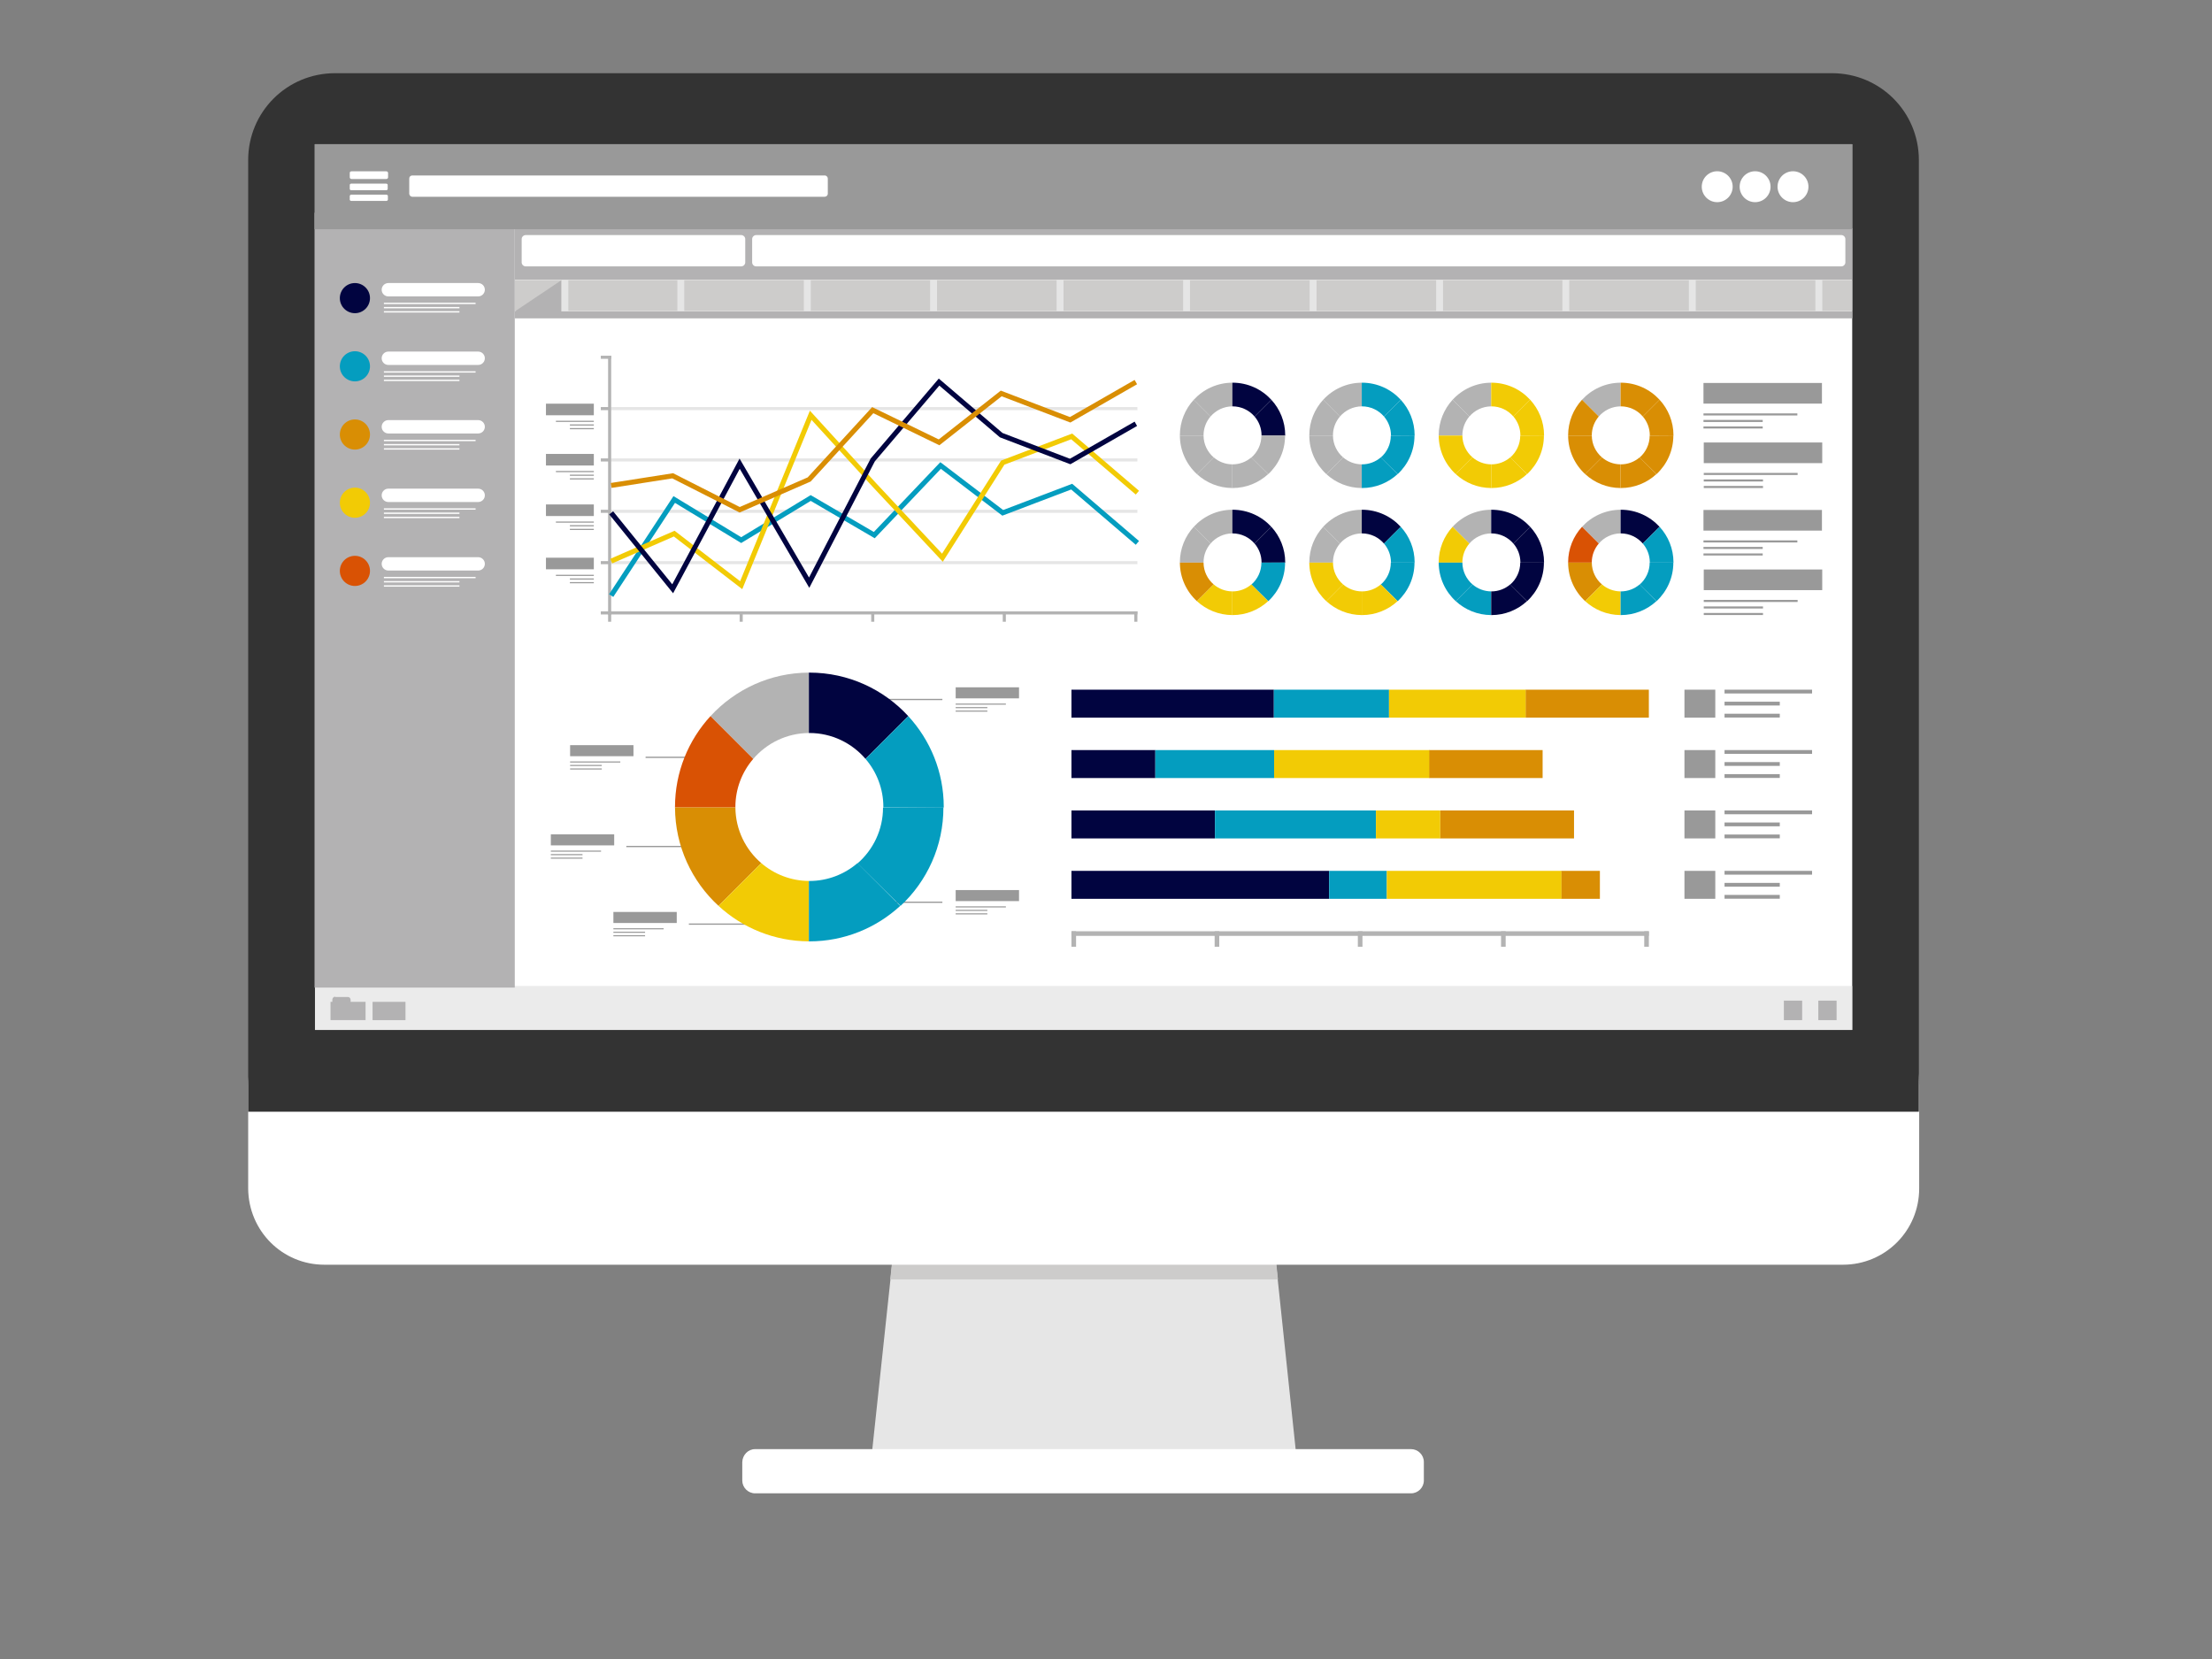 <?xml version="1.0" encoding="UTF-8" standalone="no"?>
<!DOCTYPE svg PUBLIC "-//W3C//DTD SVG 1.1//EN" "http://www.w3.org/Graphics/SVG/1.1/DTD/svg11.dtd">
<svg width="100%" height="100%" viewBox="0 0 800 600" version="1.1" xmlns="http://www.w3.org/2000/svg" xmlns:xlink="http://www.w3.org/1999/xlink" xml:space="preserve" xmlns:serif="http://www.serif.com/" style="fill-rule:evenodd;clip-rule:evenodd;stroke-linejoin:round;stroke-miterlimit:2;">
    <rect x="0" y="0" width="800" height="600" fill="#808080" stroke="none"/>
    <g id="g285" transform="matrix(0.487,0,0,-0.487,323.623,447.93)">
        <path id="path287" d="M0,0L281.146,0L300.841,-186.525L-19.92,-186.525L0,0Z" style="fill:rgb(230,230,230);fill-rule:nonzero;"/>
    </g>
    <g id="g289" transform="matrix(0.487,0,0,-0.487,321.968,462.705)">
        <path id="path291" d="M0,0L287.937,0L284.542,32.37L3.396,32.37L0,0Z" style="fill:rgb(205,204,203);fill-rule:nonzero;"/>
    </g>
    <g id="g293" transform="matrix(0.487,0,0,-0.487,-95.075,770.278)">
        <g id="g295">
            <g id="g301" transform="matrix(1,0,0,1,436.122,642.455)">
                <path id="path303" d="M0,0L1127.76,0C1159,0 1184.35,25.126 1184.35,56.591L1184.35,133.329C1184.35,164.567 1159.22,189.921 1127.76,189.921L0,189.921C-31.239,189.921 -56.592,164.794 -56.592,133.329L-56.592,56.591C-56.365,25.126 -31.239,0 0,0" style="fill:white;fill-rule:nonzero;"/>
            </g>
            <g id="g305" transform="matrix(1,0,0,1,755.977,505.503)">
                <path id="path307" d="M0,0L487.14,0C492.346,0 496.647,-4.301 496.647,-9.507L496.647,-23.315C496.647,-28.521 492.347,-32.823 487.14,-32.823L0,-32.823C-5.207,-32.823 -9.508,-28.521 -9.508,-23.315L-9.508,-9.507C-9.281,-4.301 -5.207,0 0,0" style="fill:white;fill-rule:nonzero;"/>
            </g>
            <g id="g309" transform="matrix(1,0,0,1,444.045,1527.32)">
                <path id="path311" d="M0,0C-35.766,0 -64.515,-28.749 -64.515,-64.514L-64.515,-771.229L1176.2,-771.229L1176.2,-64.514C1176.2,-28.749 1147.45,0 1111.68,0L0,0Z" style="fill:rgb(51,51,51);fill-rule:nonzero;"/>
            </g>
            <rect id="path313" x="429.187" y="816.788" width="1141.56" height="657.82" style="fill:white;fill-rule:nonzero;"/>
            <rect id="path315" x="429.129" y="816.844" width="1141.57" height="32.597" style="fill:rgb(235,235,235);fill-rule:nonzero;"/>
            <rect id="path317" x="1545.57" y="824.088" width="13.582" height="14.487" style="fill:rgb(179,178,179);fill-rule:nonzero;"/>
            <rect id="path319" x="1519.99" y="824.088" width="13.582" height="14.487" style="fill:rgb(179,178,179);fill-rule:nonzero;"/>
            <g id="g321" transform="matrix(1,0,0,1,444.07,841.519)">
                <path id="path323" d="M0,0C-1.132,0 -2.038,-1.132 -2.038,-2.264L-2.038,-3.849L-3.396,-3.849L-3.396,-17.431L22.636,-17.431L22.636,-3.849L11.544,-3.849L11.544,-2.49C11.544,-1.132 10.639,-0.227 9.507,-0.227L0,-0.227L0,0Z" style="fill:rgb(179,178,179);fill-rule:nonzero;"/>
            </g>
            <rect id="path325" x="471.913" y="824.088" width="24.448" height="13.582" style="fill:rgb(179,178,179);fill-rule:nonzero;"/>
            <rect id="path327" x="577.516" y="1350.58" width="993.266" height="23.241" style="fill:rgb(205,204,203);fill-rule:nonzero;"/>
            <g id="g329" transform="matrix(1,0,0,1,612.181,1373.62)">
                <path id="path331" d="M0,0L-34.665,-23.241L0,-23.241L0,0Z" style="fill:rgb(179,178,179);fill-rule:nonzero;"/>
            </g>
            <rect id="path333" x="612.181" y="1350.58" width="5.121" height="23.241" style="fill:rgb(229,229,229);fill-rule:nonzero;"/>
            <rect id="path335" x="698.252" y="1350.58" width="5.121" height="23.241" style="fill:rgb(229,229,229);fill-rule:nonzero;"/>
            <rect id="path337" x="792.202" y="1350.58" width="5.121" height="23.241" style="fill:rgb(229,229,229);fill-rule:nonzero;"/>
            <rect id="path339" x="885.955" y="1350.58" width="5.121" height="23.241" style="fill:rgb(229,229,229);fill-rule:nonzero;"/>
            <rect id="path341" x="979.904" y="1350.58" width="5.121" height="23.241" style="fill:rgb(229,229,229);fill-rule:nonzero;"/>
            <rect id="path343" x="1073.85" y="1350.58" width="5.121" height="23.241" style="fill:rgb(229,229,229);fill-rule:nonzero;"/>
            <rect id="path345" x="1167.8" y="1350.58" width="5.12" height="23.241" style="fill:rgb(229,229,229);fill-rule:nonzero;"/>
            <rect id="path347" x="1261.75" y="1350.58" width="5.121" height="23.241" style="fill:rgb(229,229,229);fill-rule:nonzero;"/>
            <rect id="path349" x="1355.51" y="1350.58" width="5.121" height="23.241" style="fill:rgb(229,229,229);fill-rule:nonzero;"/>
            <rect id="path351" x="1449.45" y="1350.58" width="5.121" height="23.241" style="fill:rgb(229,229,229);fill-rule:nonzero;"/>
            <rect id="path353" x="1543.4" y="1350.58" width="5.121" height="23.241" style="fill:rgb(229,229,229);fill-rule:nonzero;"/>
            <rect id="path355" x="577.516" y="1345.26" width="993.266" height="5.121" style="fill:rgb(179,178,179);fill-rule:nonzero;"/>
            <g id="g357" transform="matrix(1,0,0,1,577.516,1412.23)">
                <path id="path359" d="M0,0L0,-38.21L993.266,-38.21L993.266,0L0,0Z" style="fill:rgb(179,178,179);fill-rule:nonzero;"/>
            </g>
            <g id="g361" transform="matrix(1,0,0,1,756.75,1407.1)">
                <path id="path363" d="M0,0L805.958,0C807.534,0 808.912,-1.378 808.912,-2.954L808.912,-20.287C808.912,-21.862 807.534,-23.241 805.958,-23.241L0,-23.241C-1.576,-23.241 -2.954,-21.862 -2.954,-20.287L-2.954,-2.954C-2.954,-1.378 -1.576,0 0,0" style="fill:white;fill-rule:nonzero;"/>
            </g>
            <g id="g365" transform="matrix(1,0,0,1,585.592,1407.1)">
                <path id="path367" d="M0,0L160.128,0C161.704,0 163.082,-1.378 163.082,-2.954L163.082,-20.287C163.082,-21.862 161.704,-23.241 160.128,-23.241L0,-23.241C-1.576,-23.241 -2.955,-21.862 -2.955,-20.287L-2.955,-2.954C-2.955,-1.378 -1.576,0 0,0" style="fill:white;fill-rule:nonzero;"/>
            </g>
            <rect id="path369" x="428.818" y="848.253" width="148.698" height="575.453" style="fill:rgb(179,178,179);fill-rule:nonzero;"/>
            <rect id="path371" x="990.925" y="1048.73" width="150.324" height="20.767" style="fill:rgb(1,4,64);fill-rule:nonzero;"/>
            <rect id="path373" x="1141.25" y="1048.73" width="85.513" height="20.767" style="fill:rgb(4,157,191);fill-rule:nonzero;"/>
            <rect id="path375" x="1226.76" y="1048.73" width="101.716" height="20.767" style="fill:rgb(242,203,5);fill-rule:nonzero;"/>
            <rect id="path377" x="1328.3" y="1048.73" width="91.424" height="20.767" style="fill:rgb(217,142,4);fill-rule:nonzero;"/>
            <rect id="path379" x="1256.44" y="1003.88" width="84.388" height="20.767" style="fill:rgb(217,142,4);fill-rule:nonzero;"/>
            <rect id="path381" x="1264.67" y="959.033" width="99.482" height="20.768" style="fill:rgb(217,142,4);fill-rule:nonzero;"/>
            <rect id="path383" x="1354.55" y="914.184" width="28.815" height="20.768" style="fill:rgb(217,142,4);fill-rule:nonzero;"/>
            <rect id="path385" x="990.925" y="1003.88" width="62.29" height="20.767" style="fill:rgb(1,4,64);fill-rule:nonzero;"/>
            <rect id="path387" x="1053.21" y="1003.88" width="88.214" height="20.767" style="fill:rgb(4,157,191);fill-rule:nonzero;"/>
            <rect id="path389" x="1141.43" y="1003.88" width="115.218" height="20.767" style="fill:rgb(242,203,5);fill-rule:nonzero;"/>
            <rect id="path391" x="990.925" y="959.033" width="106.577" height="20.768" style="fill:rgb(1,4,64);fill-rule:nonzero;"/>
            <rect id="path393" x="1097.5" y="959.033" width="119.538" height="20.768" style="fill:rgb(4,157,191);fill-rule:nonzero;"/>
            <rect id="path395" x="1217.04" y="959.033" width="47.736" height="20.768" style="fill:rgb(242,203,5);fill-rule:nonzero;"/>
            <rect id="path397" x="990.925" y="914.184" width="191.37" height="20.768" style="fill:rgb(1,4,64);fill-rule:nonzero;"/>
            <rect id="path399" x="1182.3" y="914.184" width="42.847" height="20.768" style="fill:rgb(4,157,191);fill-rule:nonzero;"/>
            <rect id="path401" x="1225.14" y="914.184" width="129.656" height="20.768" style="fill:rgb(242,203,5);fill-rule:nonzero;"/>
            <rect id="path403" x="990.926" y="886.66" width="428.801" height="3.43" style="fill:rgb(179,179,179);fill-rule:nonzero;"/>
            <rect id="path405" x="1416.3" y="878.564" width="3.43" height="11.525" style="fill:rgb(179,179,179);fill-rule:nonzero;"/>
            <rect id="path407" x="990.925" y="878.564" width="3.43" height="11.525" style="fill:rgb(179,179,179);fill-rule:nonzero;"/>
            <rect id="path409" x="1203.61" y="878.564" width="3.43" height="11.525" style="fill:rgb(179,179,179);fill-rule:nonzero;"/>
            <rect id="path411" x="1097.27" y="878.564" width="3.431" height="11.525" style="fill:rgb(179,179,179);fill-rule:nonzero;"/>
            <rect id="path413" x="1309.95" y="878.564" width="3.43" height="11.525" style="fill:rgb(179,179,179);fill-rule:nonzero;"/>
            <rect id="path415" x="1446.16" y="1048.73" width="22.898" height="20.767" style="fill:rgb(153,153,153);fill-rule:nonzero;"/>
            <rect id="path417" x="1475.93" y="1066.68" width="65.011" height="2.821" style="fill:rgb(153,153,153);fill-rule:nonzero;"/>
            <rect id="path419" x="1475.93" y="1057.75" width="41.024" height="2.821" style="fill:rgb(153,153,153);fill-rule:nonzero;"/>
            <rect id="path421" x="1475.93" y="1048.81" width="41.024" height="2.821" style="fill:rgb(153,153,153);fill-rule:nonzero;"/>
            <rect id="path423" x="1446.16" y="1003.88" width="22.898" height="20.767" style="fill:rgb(153,153,153);fill-rule:nonzero;"/>
            <rect id="path425" x="1475.93" y="1021.83" width="65.011" height="2.821" style="fill:rgb(153,153,153);fill-rule:nonzero;"/>
            <rect id="path427" x="1475.93" y="1012.9" width="41.024" height="2.821" style="fill:rgb(153,153,153);fill-rule:nonzero;"/>
            <rect id="path429" x="1475.93" y="1003.96" width="41.024" height="2.821" style="fill:rgb(153,153,153);fill-rule:nonzero;"/>
            <rect id="path431" x="1446.16" y="959.033" width="22.898" height="20.768" style="fill:rgb(153,153,153);fill-rule:nonzero;"/>
            <rect id="path433" x="1475.93" y="976.979" width="65.011" height="2.821" style="fill:rgb(153,153,153);fill-rule:nonzero;"/>
            <rect id="path435" x="1475.93" y="968.047" width="41.024" height="2.821" style="fill:rgb(153,153,153);fill-rule:nonzero;"/>
            <rect id="path437" x="1475.93" y="959.114" width="41.024" height="2.821" style="fill:rgb(153,153,153);fill-rule:nonzero;"/>
            <rect id="path439" x="1446.16" y="914.184" width="22.898" height="20.768" style="fill:rgb(153,153,153);fill-rule:nonzero;"/>
            <rect id="path441" x="1475.93" y="932.13" width="65.011" height="2.821" style="fill:rgb(153,153,153);fill-rule:nonzero;"/>
            <rect id="path443" x="1475.93" y="923.197" width="41.024" height="2.821" style="fill:rgb(153,153,153);fill-rule:nonzero;"/>
            <rect id="path445" x="1475.93" y="914.265" width="41.024" height="2.821" style="fill:rgb(153,153,153);fill-rule:nonzero;"/>
            <g id="g447" transform="matrix(1,0,0,1,1110.41,1279.9)">
                <path id="path449" d="M0,0L0,17.581C-11.32,17.539 -21.52,12.66 -28.644,4.913L-16.197,-7.534C-12.273,-2.961 -6.474,-0.044 0,0" style="fill:rgb(179,179,179);fill-rule:nonzero;"/>
            </g>
            <g id="g451" transform="matrix(1,0,0,1,1094.21,1272.37)">
                <path id="path453" d="M0,0L-12.446,12.446C-18.854,5.479 -22.774,-3.81 -22.774,-14C-22.774,-14.049 -22.771,-14.097 -22.771,-14.146L-5.189,-14.146C-5.189,-14.097 -5.193,-14.049 -5.193,-14C-5.193,-8.657 -3.232,-3.768 0,0" style="fill:rgb(179,179,179);fill-rule:nonzero;"/>
            </g>
            <g id="g455" transform="matrix(1,0,0,1,1089.02,1258.22)">
                <path id="path457" d="M0,0L-17.581,0C-17.539,-11.321 -12.661,-21.521 -4.912,-28.644L7.534,-16.197C2.962,-12.274 0.044,-6.474 0,0" style="fill:rgb(179,179,179);fill-rule:nonzero;"/>
            </g>
            <g id="g459" transform="matrix(1,0,0,1,1084.11,1229.58)">
                <path id="path461" d="M0,0C6.935,-6.375 16.167,-10.287 26.299,-10.325L26.299,7.256C21.015,7.292 16.18,9.245 12.446,12.447L0,0Z" style="fill:rgb(179,179,179);fill-rule:nonzero;"/>
            </g>
            <g id="g463" transform="matrix(1,0,0,1,1126.9,1272.37)">
                <path id="path465" d="M0,0L12.447,12.447C5.293,20.229 -4.965,25.117 -16.345,25.117C-16.394,25.117 -16.442,25.114 -16.491,25.114L-16.491,7.533C-16.442,7.533 -16.394,7.536 -16.345,7.536C-9.812,7.536 -3.952,4.608 0,0" style="fill:rgb(1,4,64);fill-rule:nonzero;"/>
            </g>
            <g id="g467" transform="matrix(1,0,0,1,1139.35,1284.82)">
                <path id="path469" d="M0,0L-12.447,-12.447C-9.215,-16.215 -7.255,-21.106 -7.255,-26.448C-7.255,-26.497 -7.258,-26.545 -7.259,-26.594L10.322,-26.594C10.323,-26.545 10.326,-26.497 10.326,-26.448C10.326,-16.258 6.406,-6.969 0,0" style="fill:rgb(1,4,64);fill-rule:nonzero;"/>
            </g>
            <g id="g471" transform="matrix(1,0,0,1,1149.57,1258.31)">
                <path id="path473" d="M0,0L-17.581,-0.117C-17.582,-6.591 -20.461,-12.41 -25.007,-16.364L-12.479,-28.728C-4.778,-21.552 0.033,-11.321 0,0" style="fill:rgb(179,179,179);fill-rule:nonzero;"/>
            </g>
            <g id="g475" transform="matrix(1,0,0,1,1110.55,1236.83)">
                <path id="path477" d="M0,0C-0.049,0 -0.098,0.003 -0.146,0.003L-0.146,-17.578C-0.098,-17.578 -0.049,-17.581 0,-17.581C10.19,-17.581 19.479,-13.66 26.446,-7.253L14,5.193C10.232,1.96 5.343,0 0,0" style="fill:rgb(179,179,179);fill-rule:nonzero;"/>
            </g>
            <g id="g479" transform="matrix(1,0,0,1,1206.52,1279.9)">
                <path id="path481" d="M0,0L0,17.581C-11.32,17.539 -21.52,12.66 -28.644,4.913L-16.197,-7.534C-12.273,-2.961 -6.474,-0.044 0,0" style="fill:rgb(179,179,179);fill-rule:nonzero;"/>
            </g>
            <g id="g483" transform="matrix(1,0,0,1,1190.32,1272.37)">
                <path id="path485" d="M0,0L-12.446,12.446C-18.854,5.479 -22.774,-3.81 -22.774,-14C-22.774,-14.049 -22.771,-14.097 -22.771,-14.146L-5.189,-14.146C-5.189,-14.097 -5.192,-14.049 -5.192,-14C-5.192,-8.657 -3.232,-3.768 0,0" style="fill:rgb(179,179,179);fill-rule:nonzero;"/>
            </g>
            <g id="g487" transform="matrix(1,0,0,1,1185.13,1258.22)">
                <path id="path489" d="M0,0L-17.581,0C-17.539,-11.321 -12.66,-21.521 -4.912,-28.644L7.535,-16.197C2.962,-12.274 0.044,-6.474 0,0" style="fill:rgb(179,179,179);fill-rule:nonzero;"/>
            </g>
            <g id="g491" transform="matrix(1,0,0,1,1180.22,1229.58)">
                <path id="path493" d="M0,0C6.935,-6.375 16.167,-10.287 26.299,-10.325L26.299,7.256C21.015,7.292 16.18,9.245 12.447,12.447L0,0Z" style="fill:rgb(179,179,179);fill-rule:nonzero;"/>
            </g>
            <g id="g495" transform="matrix(1,0,0,1,1223.01,1272.37)">
                <path id="path497" d="M0,0L12.446,12.447C5.292,20.229 -4.966,25.117 -16.346,25.117C-16.395,25.117 -16.442,25.114 -16.492,25.114L-16.492,7.533C-16.442,7.533 -16.395,7.536 -16.346,7.536C-9.813,7.536 -3.953,4.608 0,0" style="fill:rgb(4,157,191);fill-rule:nonzero;"/>
            </g>
            <g id="g499" transform="matrix(1,0,0,1,1235.46,1284.82)">
                <path id="path501" d="M0,0L-12.446,-12.447C-9.214,-16.215 -7.255,-21.106 -7.255,-26.448C-7.255,-26.497 -7.258,-26.545 -7.259,-26.594L10.323,-26.594C10.323,-26.545 10.326,-26.497 10.326,-26.448C10.326,-16.258 6.407,-6.969 0,0" style="fill:rgb(4,157,191);fill-rule:nonzero;"/>
            </g>
            <g id="g503" transform="matrix(1,0,0,1,1245.68,1258.31)">
                <path id="path505" d="M0,0L-17.581,-0.117C-17.582,-6.591 -20.46,-12.41 -25.007,-16.364L-12.478,-28.728C-4.777,-21.552 0.033,-11.321 0,0" style="fill:rgb(4,157,191);fill-rule:nonzero;"/>
            </g>
            <g id="g507" transform="matrix(1,0,0,1,1206.66,1236.83)">
                <path id="path509" d="M0,0C-0.049,0 -0.097,0.003 -0.146,0.003L-0.146,-17.578C-0.097,-17.578 -0.049,-17.581 0,-17.581C10.19,-17.581 19.479,-13.66 26.446,-7.253L14,5.193C10.232,1.96 5.343,0 0,0" style="fill:rgb(4,157,191);fill-rule:nonzero;"/>
            </g>
            <g id="g511" transform="matrix(1,0,0,1,1302.63,1279.9)">
                <path id="path513" d="M0,0L0,17.581C-11.321,17.539 -21.521,12.66 -28.645,4.913L-16.198,-7.534C-12.274,-2.961 -6.474,-0.044 0,0" style="fill:rgb(179,179,179);fill-rule:nonzero;"/>
            </g>
            <g id="g515" transform="matrix(1,0,0,1,1286.43,1272.37)">
                <path id="path517" d="M0,0L-12.446,12.446C-18.853,5.479 -22.773,-3.81 -22.773,-14C-22.773,-14.049 -22.771,-14.097 -22.771,-14.146L-5.188,-14.146C-5.189,-14.097 -5.192,-14.049 -5.192,-14C-5.192,-8.657 -3.232,-3.768 -0,0" style="fill:rgb(179,179,179);fill-rule:nonzero;"/>
            </g>
            <g id="g519" transform="matrix(1,0,0,1,1281.24,1258.22)">
                <path id="path521" d="M0,0L-17.582,0C-17.54,-11.321 -12.661,-21.521 -4.913,-28.644L7.534,-16.197C2.961,-12.274 0.043,-6.474 0,0" style="fill:rgb(242,203,5);fill-rule:nonzero;"/>
            </g>
            <g id="g523" transform="matrix(1,0,0,1,1276.33,1229.58)">
                <path id="path525" d="M0,0C6.935,-6.375 16.167,-10.287 26.3,-10.325L26.3,7.256C21.015,7.292 16.18,9.245 12.447,12.447L0,0Z" style="fill:rgb(242,203,5);fill-rule:nonzero;"/>
            </g>
            <g id="g527" transform="matrix(1,0,0,1,1319.12,1272.37)">
                <path id="path529" d="M0,0L12.447,12.447C5.292,20.229 -4.965,25.117 -16.345,25.117C-16.395,25.117 -16.442,25.114 -16.491,25.114L-16.491,7.533C-16.442,7.533 -16.395,7.536 -16.345,7.536C-9.812,7.536 -3.953,4.608 0,0" style="fill:rgb(242,203,5);fill-rule:nonzero;"/>
            </g>
            <g id="g531" transform="matrix(1,0,0,1,1331.57,1284.82)">
                <path id="path533" d="M0,0L-12.447,-12.447C-9.215,-16.215 -7.255,-21.106 -7.255,-26.448C-7.255,-26.497 -7.259,-26.545 -7.259,-26.594L10.322,-26.594C10.322,-26.545 10.326,-26.497 10.326,-26.448C10.326,-16.258 6.406,-6.969 0,0" style="fill:rgb(242,203,5);fill-rule:nonzero;"/>
            </g>
            <g id="g535" transform="matrix(1,0,0,1,1341.79,1258.31)">
                <path id="path537" d="M0,0L-17.581,-0.117C-17.581,-6.591 -20.46,-12.41 -25.006,-16.364L-12.478,-28.728C-4.777,-21.552 0.033,-11.321 0,0" style="fill:rgb(242,203,5);fill-rule:nonzero;"/>
            </g>
            <g id="g539" transform="matrix(1,0,0,1,1302.78,1236.83)">
                <path id="path541" d="M0,0C-0.05,0 -0.098,0.003 -0.146,0.003L-0.146,-17.578C-0.098,-17.578 -0.05,-17.581 0,-17.581C10.189,-17.581 19.478,-13.66 26.445,-7.253L13.999,5.193C10.231,1.96 5.342,0 0,0" style="fill:rgb(242,203,5);fill-rule:nonzero;"/>
            </g>
            <g id="g543" transform="matrix(1,0,0,1,1398.74,1279.9)">
                <path id="path545" d="M0,0L0,17.581C-11.321,17.539 -21.52,12.66 -28.644,4.913L-16.197,-7.534C-12.274,-2.961 -6.474,-0.044 0,0" style="fill:rgb(179,179,179);fill-rule:nonzero;"/>
            </g>
            <g id="g547" transform="matrix(1,0,0,1,1382.54,1272.37)">
                <path id="path549" d="M0,0L-12.446,12.446C-18.854,5.479 -22.774,-3.81 -22.774,-14C-22.774,-14.049 -22.771,-14.097 -22.771,-14.146L-5.189,-14.146C-5.19,-14.097 -5.193,-14.049 -5.193,-14C-5.193,-8.657 -3.233,-3.768 0,0" style="fill:rgb(217,142,4);fill-rule:nonzero;"/>
            </g>
            <g id="g551" transform="matrix(1,0,0,1,1377.35,1258.22)">
                <path id="path553" d="M0,0L-17.581,0C-17.539,-11.321 -12.661,-21.521 -4.913,-28.644L7.534,-16.197C2.961,-12.274 0.043,-6.474 0,0" style="fill:rgb(217,142,4);fill-rule:nonzero;"/>
            </g>
            <g id="g555" transform="matrix(1,0,0,1,1372.44,1229.58)">
                <path id="path557" d="M0,0C6.935,-6.375 16.167,-10.287 26.3,-10.325L26.3,7.256C21.015,7.292 16.181,9.245 12.447,12.447L0,0Z" style="fill:rgb(217,142,4);fill-rule:nonzero;"/>
            </g>
            <g id="g559" transform="matrix(1,0,0,1,1415.23,1272.37)">
                <path id="path561" d="M0,0L12.447,12.447C5.292,20.229 -4.965,25.117 -16.345,25.117C-16.395,25.117 -16.442,25.114 -16.491,25.114L-16.491,7.533C-16.442,7.533 -16.395,7.536 -16.345,7.536C-9.812,7.536 -3.953,4.608 0,0" style="fill:rgb(217,142,4);fill-rule:nonzero;"/>
            </g>
            <g id="g563" transform="matrix(1,0,0,1,1427.68,1284.82)">
                <path id="path565" d="M0,0L-12.447,-12.447C-9.215,-16.215 -7.255,-21.106 -7.255,-26.448C-7.255,-26.497 -7.259,-26.545 -7.259,-26.594L10.322,-26.594C10.322,-26.545 10.326,-26.497 10.326,-26.448C10.326,-16.258 6.406,-6.969 0,0" style="fill:rgb(217,142,4);fill-rule:nonzero;"/>
            </g>
            <g id="g567" transform="matrix(1,0,0,1,1437.91,1258.31)">
                <path id="path569" d="M0,0L-17.58,-0.117C-17.581,-6.591 -20.46,-12.41 -25.006,-16.364L-12.478,-28.728C-4.777,-21.552 0.033,-11.321 0,0" style="fill:rgb(217,142,4);fill-rule:nonzero;"/>
            </g>
            <g id="g571" transform="matrix(1,0,0,1,1398.89,1236.83)">
                <path id="path573" d="M0,0C-0.05,0 -0.098,0.003 -0.146,0.003L-0.146,-17.578C-0.098,-17.578 -0.05,-17.581 0,-17.581C10.19,-17.581 19.478,-13.66 26.446,-7.253L14,5.193C10.232,1.96 5.343,0 0,0" style="fill:rgb(217,142,4);fill-rule:nonzero;"/>
            </g>
            <g id="g575" transform="matrix(1,0,0,1,1110.41,1185.55)">
                <path id="path577" d="M0,0L0,17.581C-11.32,17.539 -21.52,12.661 -28.644,4.913L-16.197,-7.534C-12.273,-2.961 -6.474,-0.043 0,0" style="fill:rgb(179,179,179);fill-rule:nonzero;"/>
            </g>
            <g id="g579" transform="matrix(1,0,0,1,1094.21,1178.02)">
                <path id="path581" d="M0,0L-12.446,12.446C-18.854,5.479 -22.774,-3.81 -22.774,-14C-22.774,-14.049 -22.771,-14.097 -22.771,-14.146L-5.189,-14.146C-5.189,-14.097 -5.193,-14.049 -5.193,-14C-5.193,-8.657 -3.232,-3.767 0,0" style="fill:rgb(179,179,179);fill-rule:nonzero;"/>
            </g>
            <g id="g583" transform="matrix(1,0,0,1,1089.02,1163.87)">
                <path id="path585" d="M0,0L-17.581,0C-17.539,-11.321 -12.661,-21.521 -4.912,-28.644L7.534,-16.197C2.962,-12.274 0.044,-6.474 0,0" style="fill:rgb(217,142,4);fill-rule:nonzero;"/>
            </g>
            <g id="g587" transform="matrix(1,0,0,1,1084.11,1135.23)">
                <path id="path589" d="M0,0C6.935,-6.375 16.167,-10.287 26.299,-10.325L26.299,7.257C21.015,7.292 16.18,9.245 12.446,12.447L0,0Z" style="fill:rgb(242,203,5);fill-rule:nonzero;"/>
            </g>
            <g id="g591" transform="matrix(1,0,0,1,1126.9,1178.02)">
                <path id="path593" d="M0,0L12.447,12.447C5.293,20.23 -4.965,25.118 -16.345,25.118C-16.394,25.118 -16.442,25.114 -16.491,25.114L-16.491,7.533C-16.442,7.533 -16.394,7.536 -16.345,7.536C-9.812,7.536 -3.952,4.608 0,0" style="fill:rgb(1,4,64);fill-rule:nonzero;"/>
            </g>
            <g id="g595" transform="matrix(1,0,0,1,1139.35,1190.47)">
                <path id="path597" d="M0,0L-12.447,-12.447C-9.215,-16.215 -7.255,-21.105 -7.255,-26.448C-7.255,-26.497 -7.258,-26.545 -7.259,-26.594L10.322,-26.594C10.323,-26.545 10.326,-26.497 10.326,-26.448C10.326,-16.258 6.406,-6.969 0,0" style="fill:rgb(1,4,64);fill-rule:nonzero;"/>
            </g>
            <g id="g599" transform="matrix(1,0,0,1,1149.57,1163.95)">
                <path id="path601" d="M0,0L-17.581,-0.117C-17.582,-6.591 -20.461,-12.41 -25.007,-16.364L-12.479,-28.727C-4.778,-21.552 0.033,-11.321 0,0" style="fill:rgb(4,157,191);fill-rule:nonzero;"/>
            </g>
            <g id="g603" transform="matrix(1,0,0,1,1110.55,1142.48)">
                <path id="path605" d="M0,0C-0.049,0 -0.098,0.003 -0.146,0.004L-0.146,-17.578C-0.098,-17.578 -0.049,-17.581 0,-17.581C10.19,-17.581 19.479,-13.66 26.446,-7.253L14,5.193C10.232,1.96 5.343,0 0,0" style="fill:rgb(242,203,5);fill-rule:nonzero;"/>
            </g>
            <g id="g607" transform="matrix(1,0,0,1,1206.52,1185.55)">
                <path id="path609" d="M0,0L0,17.581C-11.32,17.539 -21.52,12.661 -28.644,4.913L-16.197,-7.534C-12.273,-2.961 -6.474,-0.043 0,0" style="fill:rgb(179,179,179);fill-rule:nonzero;"/>
            </g>
            <g id="g611" transform="matrix(1,0,0,1,1190.33,1178.02)">
                <path id="path613" d="M0,0L-12.446,12.446C-18.854,5.479 -22.774,-3.81 -22.774,-14C-22.774,-14.049 -22.771,-14.097 -22.771,-14.146L-5.189,-14.146C-5.189,-14.097 -5.193,-14.049 -5.193,-14C-5.193,-8.657 -3.232,-3.767 0,0" style="fill:rgb(179,179,179);fill-rule:nonzero;"/>
            </g>
            <g id="g615" transform="matrix(1,0,0,1,1185.13,1163.87)">
                <path id="path617" d="M0,0L-17.581,0C-17.539,-11.321 -12.66,-21.521 -4.912,-28.644L7.535,-16.197C2.962,-12.274 0.044,-6.474 0,0" style="fill:rgb(242,203,5);fill-rule:nonzero;"/>
            </g>
            <g id="g619" transform="matrix(1,0,0,1,1180.22,1135.23)">
                <path id="path621" d="M0,0C6.935,-6.375 16.167,-10.287 26.299,-10.325L26.299,7.257C21.015,7.292 16.18,9.245 12.447,12.447L0,0Z" style="fill:rgb(242,203,5);fill-rule:nonzero;"/>
            </g>
            <g id="g623" transform="matrix(1,0,0,1,1223.01,1178.02)">
                <path id="path625" d="M0,0L12.446,12.447C5.292,20.23 -4.966,25.118 -16.346,25.118C-16.395,25.118 -16.442,25.114 -16.492,25.114L-16.492,7.533C-16.442,7.533 -16.395,7.536 -16.346,7.536C-9.813,7.536 -3.953,4.608 0,0" style="fill:rgb(1,4,64);fill-rule:nonzero;"/>
            </g>
            <g id="g627" transform="matrix(1,0,0,1,1235.46,1190.47)">
                <path id="path629" d="M0,0L-12.446,-12.447C-9.214,-16.215 -7.255,-21.105 -7.255,-26.448C-7.255,-26.497 -7.258,-26.545 -7.259,-26.594L10.323,-26.594C10.323,-26.545 10.326,-26.497 10.326,-26.448C10.326,-16.258 6.407,-6.969 0,0" style="fill:rgb(4,157,191);fill-rule:nonzero;"/>
            </g>
            <g id="g631" transform="matrix(1,0,0,1,1245.68,1163.95)">
                <path id="path633" d="M0,0L-17.581,-0.117C-17.582,-6.591 -20.46,-12.41 -25.007,-16.364L-12.478,-28.727C-4.777,-21.552 0.033,-11.321 0,0" style="fill:rgb(4,157,191);fill-rule:nonzero;"/>
            </g>
            <g id="g635" transform="matrix(1,0,0,1,1206.66,1142.48)">
                <path id="path637" d="M0,0C-0.049,0 -0.097,0.003 -0.146,0.004L-0.146,-17.578C-0.097,-17.578 -0.049,-17.581 0,-17.581C10.19,-17.581 19.479,-13.66 26.446,-7.253L14,5.193C10.232,1.96 5.343,0 0,0" style="fill:rgb(242,203,5);fill-rule:nonzero;"/>
            </g>
            <g id="g639" transform="matrix(1,0,0,1,1302.63,1185.55)">
                <path id="path641" d="M0,0L0,17.581C-11.32,17.539 -21.52,12.661 -28.644,4.913L-16.197,-7.534C-12.273,-2.961 -6.474,-0.043 0,0" style="fill:rgb(179,179,179);fill-rule:nonzero;"/>
            </g>
            <g id="g643" transform="matrix(1,0,0,1,1286.43,1178.02)">
                <path id="path645" d="M0,0L-12.446,12.446C-18.853,5.479 -22.773,-3.81 -22.773,-14C-22.773,-14.049 -22.771,-14.097 -22.771,-14.146L-5.188,-14.146C-5.189,-14.097 -5.192,-14.049 -5.192,-14C-5.192,-8.657 -3.232,-3.767 -0,0" style="fill:rgb(242,203,5);fill-rule:nonzero;"/>
            </g>
            <g id="g647" transform="matrix(1,0,0,1,1281.24,1163.87)">
                <path id="path649" d="M0,0L-17.582,0C-17.54,-11.321 -12.661,-21.521 -4.913,-28.644L7.534,-16.197C2.961,-12.274 0.043,-6.474 0,0" style="fill:rgb(4,157,191);fill-rule:nonzero;"/>
            </g>
            <g id="g651" transform="matrix(1,0,0,1,1276.33,1135.23)">
                <path id="path653" d="M0,0C6.935,-6.375 16.167,-10.287 26.3,-10.325L26.3,7.257C21.015,7.292 16.18,9.245 12.447,12.447L0,0Z" style="fill:rgb(4,157,191);fill-rule:nonzero;"/>
            </g>
            <g id="g655" transform="matrix(1,0,0,1,1319.12,1178.02)">
                <path id="path657" d="M0,0L12.447,12.447C5.292,20.23 -4.965,25.118 -16.345,25.118C-16.395,25.118 -16.442,25.114 -16.491,25.114L-16.491,7.533C-16.442,7.533 -16.395,7.536 -16.345,7.536C-9.812,7.536 -3.953,4.608 0,0" style="fill:rgb(1,4,64);fill-rule:nonzero;"/>
            </g>
            <g id="g659" transform="matrix(1,0,0,1,1331.57,1190.47)">
                <path id="path661" d="M0,0L-12.447,-12.447C-9.215,-16.215 -7.255,-21.105 -7.255,-26.448C-7.255,-26.497 -7.259,-26.545 -7.259,-26.594L10.322,-26.594C10.322,-26.545 10.326,-26.497 10.326,-26.448C10.326,-16.258 6.406,-6.969 0,0" style="fill:rgb(1,4,64);fill-rule:nonzero;"/>
            </g>
            <g id="g663" transform="matrix(1,0,0,1,1341.79,1163.95)">
                <path id="path665" d="M0,0L-17.581,-0.117C-17.581,-6.591 -20.46,-12.41 -25.006,-16.364L-12.478,-28.727C-4.777,-21.552 0.033,-11.321 0,0" style="fill:rgb(1,4,64);fill-rule:nonzero;"/>
            </g>
            <g id="g667" transform="matrix(1,0,0,1,1302.78,1142.48)">
                <path id="path669" d="M0,0C-0.05,0 -0.098,0.003 -0.146,0.004L-0.146,-17.578C-0.098,-17.578 -0.05,-17.581 0,-17.581C10.189,-17.581 19.478,-13.66 26.445,-7.253L13.999,5.193C10.231,1.96 5.342,0 0,0" style="fill:rgb(1,4,64);fill-rule:nonzero;"/>
            </g>
            <g id="g671" transform="matrix(1,0,0,1,1398.74,1185.55)">
                <path id="path673" d="M0,0L0,17.581C-11.321,17.539 -21.521,12.661 -28.645,4.913L-16.198,-7.534C-12.274,-2.961 -6.474,-0.043 0,0" style="fill:rgb(179,179,179);fill-rule:nonzero;"/>
            </g>
            <g id="g675" transform="matrix(1,0,0,1,1382.54,1178.02)">
                <path id="path677" d="M0,0L-12.446,12.446C-18.854,5.479 -22.774,-3.81 -22.774,-14C-22.774,-14.049 -22.771,-14.097 -22.771,-14.146L-5.189,-14.146C-5.19,-14.097 -5.193,-14.049 -5.193,-14C-5.193,-8.657 -3.233,-3.767 0,0" style="fill:rgb(217,82,4);fill-rule:nonzero;"/>
            </g>
            <g id="g679" transform="matrix(1,0,0,1,1377.35,1163.87)">
                <path id="path681" d="M0,0L-17.581,0C-17.539,-11.321 -12.661,-21.521 -4.913,-28.644L7.534,-16.197C2.961,-12.274 0.043,-6.474 0,0" style="fill:rgb(217,142,4);fill-rule:nonzero;"/>
            </g>
            <g id="g683" transform="matrix(1,0,0,1,1372.44,1135.23)">
                <path id="path685" d="M0,0C6.935,-6.375 16.167,-10.287 26.3,-10.325L26.3,7.257C21.015,7.292 16.181,9.245 12.447,12.447L0,0Z" style="fill:rgb(242,203,5);fill-rule:nonzero;"/>
            </g>
            <g id="g687" transform="matrix(1,0,0,1,1415.23,1178.02)">
                <path id="path689" d="M0,0L12.447,12.447C5.292,20.23 -4.965,25.118 -16.345,25.118C-16.395,25.118 -16.442,25.114 -16.491,25.114L-16.491,7.533C-16.442,7.533 -16.395,7.536 -16.345,7.536C-9.812,7.536 -3.953,4.608 0,0" style="fill:rgb(1,4,64);fill-rule:nonzero;"/>
            </g>
            <g id="g691" transform="matrix(1,0,0,1,1427.68,1190.47)">
                <path id="path693" d="M0,0L-12.447,-12.447C-9.215,-16.215 -7.255,-21.105 -7.255,-26.448C-7.255,-26.497 -7.259,-26.545 -7.259,-26.594L10.322,-26.594C10.322,-26.545 10.326,-26.497 10.326,-26.448C10.326,-16.258 6.406,-6.969 0,0" style="fill:rgb(4,157,191);fill-rule:nonzero;"/>
            </g>
            <g id="g695" transform="matrix(1,0,0,1,1437.91,1163.95)">
                <path id="path697" d="M0,0L-17.58,-0.117C-17.581,-6.591 -20.46,-12.41 -25.006,-16.364L-12.478,-28.727C-4.777,-21.552 0.033,-11.321 0,0" style="fill:rgb(4,157,191);fill-rule:nonzero;"/>
            </g>
            <g id="g699" transform="matrix(1,0,0,1,1398.89,1142.48)">
                <path id="path701" d="M0,0C-0.05,0 -0.098,0.003 -0.146,0.004L-0.146,-17.578C-0.098,-17.578 -0.05,-17.581 0,-17.581C10.19,-17.581 19.478,-13.66 26.446,-7.253L14,5.193C10.232,1.96 5.343,0 0,0" style="fill:rgb(4,157,191);fill-rule:nonzero;"/>
            </g>
            <rect id="path703" x="1460.29" y="1281.94" width="87.98" height="15.336" style="fill:rgb(153,153,153);fill-rule:nonzero;"/>
            <rect id="path705" x="1460.29" y="1273.15" width="69.711" height="1.529" style="fill:rgb(153,153,153);fill-rule:nonzero;"/>
            <rect id="path707" x="1460.29" y="1268.3" width="43.99" height="1.529" style="fill:rgb(153,153,153);fill-rule:nonzero;"/>
            <rect id="path709" x="1460.29" y="1263.46" width="43.99" height="1.529" style="fill:rgb(153,153,153);fill-rule:nonzero;"/>
            <rect id="path711" x="1460.5" y="1237.74" width="87.98" height="15.336" style="fill:rgb(153,153,153);fill-rule:nonzero;"/>
            <rect id="path713" x="1460.5" y="1228.94" width="69.711" height="1.529" style="fill:rgb(153,153,153);fill-rule:nonzero;"/>
            <rect id="path715" x="1460.5" y="1224.1" width="43.99" height="1.529" style="fill:rgb(153,153,153);fill-rule:nonzero;"/>
            <rect id="path717" x="1460.5" y="1219.26" width="43.99" height="1.529" style="fill:rgb(153,153,153);fill-rule:nonzero;"/>
            <rect id="path719" x="1460.29" y="1187.63" width="87.98" height="15.336" style="fill:rgb(153,153,153);fill-rule:nonzero;"/>
            <rect id="path721" x="1460.29" y="1178.83" width="69.711" height="1.529" style="fill:rgb(153,153,153);fill-rule:nonzero;"/>
            <rect id="path723" x="1460.29" y="1173.99" width="43.99" height="1.529" style="fill:rgb(153,153,153);fill-rule:nonzero;"/>
            <rect id="path725" x="1460.29" y="1169.15" width="43.99" height="1.529" style="fill:rgb(153,153,153);fill-rule:nonzero;"/>
            <rect id="path727" x="1460.5" y="1143.42" width="87.98" height="15.336" style="fill:rgb(153,153,153);fill-rule:nonzero;"/>
            <rect id="path729" x="1460.5" y="1134.63" width="69.711" height="1.529" style="fill:rgb(153,153,153);fill-rule:nonzero;"/>
            <rect id="path731" x="1460.5" y="1129.79" width="43.99" height="1.529" style="fill:rgb(153,153,153);fill-rule:nonzero;"/>
            <rect id="path733" x="1460.5" y="1124.94" width="43.99" height="1.529" style="fill:rgb(153,153,153);fill-rule:nonzero;"/>
            <rect id="path735" x="904.941" y="1063.06" width="47.053" height="8.202" style="fill:rgb(153,153,153);fill-rule:nonzero;"/>
            <rect id="path737" x="904.941" y="1058.36" width="37.282" height="0.818" style="fill:rgb(153,153,153);fill-rule:nonzero;"/>
            <rect id="path739" x="904.941" y="1055.77" width="23.526" height="0.818" style="fill:rgb(153,153,153);fill-rule:nonzero;"/>
            <rect id="path741" x="904.941" y="1053.17" width="23.526" height="0.818" style="fill:rgb(153,153,153);fill-rule:nonzero;"/>
            <rect id="path743" x="837.995" y="1061.75" width="57.074" height="0.94" style="fill:rgb(153,153,153);fill-rule:nonzero;"/>
            <rect id="path745" x="618.607" y="1020.1" width="47.053" height="8.202" style="fill:rgb(153,153,153);fill-rule:nonzero;"/>
            <rect id="path747" x="618.607" y="1015.39" width="37.282" height="0.818" style="fill:rgb(153,153,153);fill-rule:nonzero;"/>
            <rect id="path749" x="618.607" y="1012.8" width="23.526" height="0.818" style="fill:rgb(153,153,153);fill-rule:nonzero;"/>
            <rect id="path751" x="618.607" y="1010.21" width="23.526" height="0.818" style="fill:rgb(153,153,153);fill-rule:nonzero;"/>
            <rect id="path753" x="674.664" y="1018.79" width="37.007" height="0.94" style="fill:rgb(153,153,153);fill-rule:nonzero;"/>
            <rect id="path755" x="604.298" y="953.878" width="47.053" height="8.202" style="fill:rgb(153,153,153);fill-rule:nonzero;"/>
            <rect id="path757" x="604.298" y="949.175" width="37.282" height="0.818" style="fill:rgb(153,153,153);fill-rule:nonzero;"/>
            <rect id="path759" x="604.298" y="946.585" width="23.526" height="0.818" style="fill:rgb(153,153,153);fill-rule:nonzero;"/>
            <rect id="path761" x="604.298" y="943.995" width="23.526" height="0.817" style="fill:rgb(153,153,153);fill-rule:nonzero;"/>
            <rect id="path763" x="660.355" y="952.567" width="51.316" height="0.94" style="fill:rgb(153,153,153);fill-rule:nonzero;"/>
            <rect id="path765" x="650.753" y="896.232" width="47.053" height="8.202" style="fill:rgb(153,153,153);fill-rule:nonzero;"/>
            <rect id="path767" x="650.754" y="891.529" width="37.282" height="0.818" style="fill:rgb(153,153,153);fill-rule:nonzero;"/>
            <rect id="path769" x="650.754" y="888.939" width="23.526" height="0.817" style="fill:rgb(153,153,153);fill-rule:nonzero;"/>
            <rect id="path771" x="650.754" y="886.35" width="23.526" height="0.817" style="fill:rgb(153,153,153);fill-rule:nonzero;"/>
            <rect id="path773" x="706.811" y="894.922" width="65.036" height="0.939" style="fill:rgb(153,153,153);fill-rule:nonzero;"/>
            <rect id="path775" x="904.941" y="912.485" width="47.053" height="8.202" style="fill:rgb(153,153,153);fill-rule:nonzero;"/>
            <rect id="path777" x="904.941" y="907.782" width="37.282" height="0.818" style="fill:rgb(153,153,153);fill-rule:nonzero;"/>
            <rect id="path779" x="904.941" y="905.192" width="23.526" height="0.818" style="fill:rgb(153,153,153);fill-rule:nonzero;"/>
            <rect id="path781" x="904.941" y="902.603" width="23.526" height="0.818" style="fill:rgb(153,153,153);fill-rule:nonzero;"/>
            <rect id="path783" x="837.995" y="911.175" width="57.074" height="0.94" style="fill:rgb(153,153,153);fill-rule:nonzero;"/>
            <g id="g785" transform="matrix(1,0,0,1,795.934,1037.32)">
                <path id="path787" d="M0,0L0,44.851C-28.88,44.744 -54.898,32.298 -73.072,12.533L-41.321,-19.218C-31.312,-7.554 -16.515,-0.111 0,0" style="fill:rgb(179,179,179);fill-rule:nonzero;"/>
            </g>
            <g id="g789" transform="matrix(1,0,0,1,754.604,1018.1)">
                <path id="path791" d="M0,0L-31.751,31.751C-48.096,13.975 -58.098,-9.719 -58.098,-35.715C-58.098,-35.84 -58.089,-35.963 -58.089,-36.089L-13.238,-36.089C-13.239,-35.963 -13.248,-35.84 -13.248,-35.715C-13.248,-22.086 -8.247,-9.611 0,0" style="fill:rgb(217,82,4);fill-rule:nonzero;"/>
            </g>
            <g id="g793" transform="matrix(1,0,0,1,741.366,982.009)">
                <path id="path795" d="M0,0L-44.851,0C-44.744,-28.881 -32.299,-54.899 -12.532,-73.071L19.221,-41.318C7.555,-31.312 0.111,-16.516 0,0" style="fill:rgb(217,142,4);fill-rule:nonzero;"/>
            </g>
            <g id="g797" transform="matrix(1,0,0,1,728.833,908.938)">
                <path id="path799" d="M0,0C17.69,-16.263 41.243,-26.242 67.091,-26.338L67.091,18.513C53.609,18.604 41.276,23.585 31.753,31.753L0,0Z" style="fill:rgb(242,203,5);fill-rule:nonzero;"/>
            </g>
            <g id="g801" transform="matrix(1,0,0,1,837.996,1018.1)">
                <path id="path803" d="M0,0L31.753,31.753C13.501,51.607 -12.666,64.077 -41.697,64.077C-41.823,64.077 -41.946,64.067 -42.071,64.067L-42.071,19.216C-41.946,19.217 -41.823,19.226 -41.697,19.226C-25.031,19.226 -10.084,11.756 0,0" style="fill:rgb(1,4,64);fill-rule:nonzero;"/>
            </g>
            <g id="g805" transform="matrix(1,0,0,1,869.749,1049.85)">
                <path id="path807" d="M0,0L-31.753,-31.753C-23.507,-41.366 -18.508,-53.841 -18.508,-67.47C-18.508,-67.595 -18.517,-67.718 -18.518,-67.844L26.333,-67.844C26.334,-67.718 26.343,-67.595 26.343,-67.47C26.343,-41.475 16.344,-17.777 0,0" style="fill:rgb(4,157,191);fill-rule:nonzero;"/>
            </g>
            <g id="g809" transform="matrix(1,0,0,1,895.838,982.222)">
                <path id="path811" d="M0,0L-44.85,-0.299C-44.851,-16.813 -52.195,-31.659 -63.793,-41.746L-31.832,-73.285C-12.188,-54.98 0.085,-28.881 0,0" style="fill:rgb(4,157,191);fill-rule:nonzero;"/>
            </g>
            <g id="g813" transform="matrix(1,0,0,1,796.298,927.44)">
                <path id="path815" d="M0,0C-0.125,0 -0.249,0.009 -0.374,0.01L-0.374,-44.841C-0.249,-44.842 -0.125,-44.851 0,-44.851C25.996,-44.851 49.69,-34.849 67.466,-18.503L35.714,13.248C26.103,5.001 13.629,0 0,0" style="fill:rgb(4,157,191);fill-rule:nonzero;"/>
            </g>
            <rect id="path817" x="646.82" y="1125.36" width="393.076" height="2.294" style="fill:rgb(179,179,179);fill-rule:nonzero;"/>
            <rect id="path819" x="1037.6" y="1119.95" width="2.295" height="7.71" style="fill:rgb(179,179,179);fill-rule:nonzero;"/>
            <rect id="path821" x="646.82" y="1119.95" width="2.294" height="7.71" style="fill:rgb(179,179,179);fill-rule:nonzero;"/>
            <rect id="path823" x="842.21" y="1119.95" width="2.294" height="7.71" style="fill:rgb(179,179,179);fill-rule:nonzero;"/>
            <rect id="path825" x="744.515" y="1119.95" width="2.294" height="7.71" style="fill:rgb(179,179,179);fill-rule:nonzero;"/>
            <rect id="path827" x="939.906" y="1119.95" width="2.294" height="7.71" style="fill:rgb(179,179,179);fill-rule:nonzero;"/>
            <rect id="path829" x="646.819" y="1125.36" width="2.294" height="192.15" style="fill:rgb(179,179,179);fill-rule:nonzero;"/>
            <rect id="path831" x="641.404" y="1125.36" width="7.71" height="2.294" style="fill:rgb(179,179,179);fill-rule:nonzero;"/>
            <rect id="path833" x="641.404" y="1162.69" width="7.71" height="2.295" style="fill:rgb(179,179,179);fill-rule:nonzero;"/>
            <rect id="path835" x="649.114" y="1162.69" width="390.782" height="2.295" style="fill:rgb(230,230,230);fill-rule:nonzero;"/>
            <rect id="path837" x="641.404" y="1200.82" width="7.71" height="2.294" style="fill:rgb(179,179,179);fill-rule:nonzero;"/>
            <rect id="path839" x="649.114" y="1200.82" width="390.782" height="2.294" style="fill:rgb(230,230,230);fill-rule:nonzero;"/>
            <rect id="path841" x="641.404" y="1238.95" width="7.71" height="2.294" style="fill:rgb(179,179,179);fill-rule:nonzero;"/>
            <rect id="path843" x="649.114" y="1238.95" width="390.782" height="2.294" style="fill:rgb(230,230,230);fill-rule:nonzero;"/>
            <rect id="path845" x="641.404" y="1277.09" width="7.71" height="2.295" style="fill:rgb(179,179,179);fill-rule:nonzero;"/>
            <rect id="path847" x="649.114" y="1277.09" width="390.782" height="2.295" style="fill:rgb(230,230,230);fill-rule:nonzero;"/>
            <rect id="path849" x="641.404" y="1315.22" width="7.71" height="2.294" style="fill:rgb(179,179,179);fill-rule:nonzero;"/>
            <rect id="path851" x="600.675" y="1273.29" width="35.547" height="8.602" style="fill:rgb(153,153,153);fill-rule:nonzero;"/>
            <rect id="path853" x="608.057" y="1268.35" width="28.166" height="0.858" style="fill:rgb(153,153,153);fill-rule:nonzero;"/>
            <rect id="path855" x="618.449" y="1265.64" width="17.773" height="0.858" style="fill:rgb(153,153,153);fill-rule:nonzero;"/>
            <rect id="path857" x="618.449" y="1262.92" width="17.773" height="0.858" style="fill:rgb(153,153,153);fill-rule:nonzero;"/>
            <rect id="path859" x="600.675" y="1235.98" width="35.547" height="8.602" style="fill:rgb(153,153,153);fill-rule:nonzero;"/>
            <rect id="path861" x="608.057" y="1231.05" width="28.166" height="0.858" style="fill:rgb(153,153,153);fill-rule:nonzero;"/>
            <rect id="path863" x="618.449" y="1228.33" width="17.773" height="0.858" style="fill:rgb(153,153,153);fill-rule:nonzero;"/>
            <rect id="path865" x="618.449" y="1225.62" width="17.773" height="0.857" style="fill:rgb(153,153,153);fill-rule:nonzero;"/>
            <rect id="path867" x="600.675" y="1198.46" width="35.547" height="8.602" style="fill:rgb(153,153,153);fill-rule:nonzero;"/>
            <rect id="path869" x="608.057" y="1193.53" width="28.166" height="0.858" style="fill:rgb(153,153,153);fill-rule:nonzero;"/>
            <rect id="path871" x="618.449" y="1190.81" width="17.773" height="0.858" style="fill:rgb(153,153,153);fill-rule:nonzero;"/>
            <rect id="path873" x="618.449" y="1188.1" width="17.773" height="0.857" style="fill:rgb(153,153,153);fill-rule:nonzero;"/>
            <rect id="path875" x="600.675" y="1158.9" width="35.547" height="8.603" style="fill:rgb(153,153,153);fill-rule:nonzero;"/>
            <rect id="path877" x="608.057" y="1153.97" width="28.166" height="0.858" style="fill:rgb(153,153,153);fill-rule:nonzero;"/>
            <rect id="path879" x="618.449" y="1151.25" width="17.773" height="0.858" style="fill:rgb(153,153,153);fill-rule:nonzero;"/>
            <rect id="path881" x="618.449" y="1148.53" width="17.773" height="0.858" style="fill:rgb(153,153,153);fill-rule:nonzero;"/>
            <g id="g883" transform="matrix(1,0,0,1,650.663,1138.37)">
                <path id="path885" d="M0,0L-3.097,2.032L44.702,74.872L95,44.374L146.604,75.628L193.511,48.251L242.886,100.097L289.546,64.551L340.803,84.042L390.437,41.541L388.028,38.728L340.064,79.797L288.939,60.357L243.28,95.14L194.173,43.575L146.639,71.319L94.999,40.042L45.838,69.851L0,0Z" style="fill:rgb(4,157,191);fill-rule:nonzero;"/>
            </g>
            <g id="g887" transform="matrix(1,0,0,1,746.456,1144.14)">
                <path id="path889" d="M0,0L-50.787,39.118L-96.602,19.126L-98.083,22.522L-50.261,43.389L-1.589,5.9L50.222,132.56L99.417,78.693L148.362,26.377L192.215,95.497L245.01,115.573L294.644,73.072L292.234,70.259L244.271,111.328L194.683,92.473L148.926,20.351L96.696,76.178L51.434,125.739L0,0Z" style="fill:rgb(242,203,5);fill-rule:nonzero;"/>
            </g>
            <g id="g891" transform="matrix(1,0,0,1,695.101,1141.09)">
                <path id="path893" d="M0,0L-47.427,58.568L-44.548,60.899L-0.632,6.667L49.343,100.033L100.938,11.714L146.709,100.055L197.29,159.456L244.617,119.044L294.688,99.911L342.725,127.48L344.569,124.268L295.008,95.823L242.697,115.812L242.454,116.02L197.705,154.229L149.804,97.975L101.133,4.038L49.484,92.447L0,0Z" style="fill:rgb(1,4,64);fill-rule:nonzero;"/>
            </g>
            <g id="g895" transform="matrix(1,0,0,1,744.455,1201.07)">
                <path id="path897" d="M0,0L-49.974,25.344L-95.054,18.276L-95.628,21.937L-49.365,29.189L0.12,4.093L50.583,26.091L98.471,78.288L147.91,54.285L193.984,90.52L245.334,70.898L293.372,98.467L295.215,95.254L245.654,66.81L194.624,86.31L148.378,49.94L99.334,73.75L52.782,23.009L0,0Z" style="fill:rgb(217,142,4);fill-rule:nonzero;"/>
            </g>
            <rect id="path899" x="428.818" y="1411.44" width="1141.68" height="63.156" style="fill:rgb(153,153,153);fill-rule:nonzero;"/>
            <g id="g901" transform="matrix(1,0,0,1,501.475,1451.38)">
                <path id="path903" d="M0,0L306.189,0C307.585,0 308.516,-1.164 308.516,-2.327L308.516,-13.494C308.516,-14.889 307.353,-15.82 306.189,-15.82L0,-15.82C-1.396,-15.82 -2.327,-14.657 -2.327,-13.494L-2.327,-2.327C-2.327,-0.931 -1.396,0 0,0" style="fill:white;fill-rule:nonzero;"/>
            </g>
            <g id="g905" transform="matrix(1,0,0,1,1459.01,1443.02)">
                <path id="path907" d="M0,0C0,-6.34 5.14,-11.48 11.479,-11.48C17.82,-11.48 22.96,-6.34 22.96,0C22.96,6.34 17.82,11.479 11.479,11.479C5.14,11.479 0,6.34 0,0" style="fill:white;fill-rule:nonzero;"/>
            </g>
            <g id="g909" transform="matrix(1,0,0,1,1487.15,1443.02)">
                <path id="path911" d="M0,0C0,-6.34 5.14,-11.48 11.479,-11.48C17.819,-11.48 22.96,-6.34 22.96,0C22.96,6.34 17.819,11.479 11.479,11.479C5.14,11.479 0,6.34 0,0" style="fill:white;fill-rule:nonzero;"/>
            </g>
            <g id="g913" transform="matrix(1,0,0,1,1515.29,1443.02)">
                <path id="path915" d="M0,0C0,-6.34 5.14,-11.48 11.479,-11.48C17.819,-11.48 22.96,-6.34 22.96,0C22.96,6.34 17.819,11.479 11.479,11.479C5.14,11.479 0,6.34 0,0" style="fill:white;fill-rule:nonzero;"/>
            </g>
            <g id="g917" transform="matrix(1,0,0,1,456.394,1454.47)">
                <path id="path919" d="M0,0L25.613,0C26.324,0 27.036,-0.489 27.036,-1.223L27.036,-4.524C27.036,-5.136 26.467,-5.747 25.613,-5.747L0,-5.747C-0.711,-5.747 -1.423,-5.258 -1.423,-4.524L-1.423,-1.101C-1.423,-0.489 -0.854,0 0,0" style="fill:white;fill-rule:nonzero;"/>
            </g>
            <g id="g921" transform="matrix(1,0,0,1,456.109,1445.3)">
                <path id="path923" d="M0,0L25.897,0C26.609,0 27.036,-0.489 27.036,-0.978L27.036,-3.913C27.036,-4.524 26.466,-4.891 25.897,-4.891L0,-4.891C-0.711,-4.891 -1.139,-4.401 -1.139,-3.913L-1.139,-0.978C-1.139,-0.367 -0.569,0 0,0" style="fill:white;fill-rule:nonzero;"/>
            </g>
            <g id="g925" transform="matrix(1,0,0,1,456.109,1437.11)">
                <path id="path927" d="M0,0L26.04,0C26.609,0 27.178,-0.489 27.178,-0.978L27.178,-3.668C27.178,-4.157 26.609,-4.646 26.04,-4.646L0,-4.646C-0.569,-4.646 -1.139,-4.157 -1.139,-3.668L-1.139,-0.978C-1.139,-0.489 -0.569,0 0,0" style="fill:white;fill-rule:nonzero;"/>
            </g>
            <rect id="path929" x="480.321" y="1355.86" width="68.102" height="0.99" style="fill:white;fill-rule:nonzero;"/>
            <rect id="path931" x="480.321" y="1352.73" width="56.112" height="0.99" style="fill:white;fill-rule:nonzero;"/>
            <rect id="path933" x="480.321" y="1349.59" width="56.112" height="0.99" style="fill:white;fill-rule:nonzero;"/>
            <rect id="path935" x="480.321" y="1304.97" width="68.102" height="0.99" style="fill:white;fill-rule:nonzero;"/>
            <rect id="path937" x="480.321" y="1301.83" width="56.112" height="0.99" style="fill:white;fill-rule:nonzero;"/>
            <rect id="path939" x="480.321" y="1298.7" width="56.112" height="0.99" style="fill:white;fill-rule:nonzero;"/>
            <rect id="path941" x="480.321" y="1254.07" width="68.102" height="0.99" style="fill:white;fill-rule:nonzero;"/>
            <rect id="path943" x="480.321" y="1250.94" width="56.112" height="0.99" style="fill:white;fill-rule:nonzero;"/>
            <rect id="path945" x="480.321" y="1247.8" width="56.112" height="0.99" style="fill:white;fill-rule:nonzero;"/>
            <rect id="path947" x="480.321" y="1203.18" width="68.102" height="0.99" style="fill:white;fill-rule:nonzero;"/>
            <rect id="path949" x="480.321" y="1200.04" width="56.112" height="0.99" style="fill:white;fill-rule:nonzero;"/>
            <rect id="path951" x="480.321" y="1196.91" width="56.112" height="0.99" style="fill:white;fill-rule:nonzero;"/>
            <rect id="path953" x="480.321" y="1152.28" width="68.102" height="0.99" style="fill:white;fill-rule:nonzero;"/>
            <rect id="path955" x="480.321" y="1149.15" width="56.112" height="0.99" style="fill:white;fill-rule:nonzero;"/>
            <rect id="path957" x="480.321" y="1146.01" width="56.112" height="0.99" style="fill:white;fill-rule:nonzero;"/>
            <g id="g959" transform="matrix(1,0,0,1,458.795,1371.48)">
                <path id="path961" d="M0,0C-6.183,0 -11.195,-5.012 -11.195,-11.195C-11.195,-17.378 -6.183,-22.391 0,-22.391C6.183,-22.391 11.195,-17.378 11.195,-11.195C11.195,-5.012 6.183,0 0,0" style="fill:rgb(1,4,64);fill-rule:nonzero;"/>
            </g>
            <g id="g963" transform="matrix(1,0,0,1,458.795,1320.84)">
                <path id="path965" d="M0,0C-6.183,0 -11.195,-5.013 -11.195,-11.196C-11.195,-17.378 -6.183,-22.391 0,-22.391C6.183,-22.391 11.195,-17.378 11.195,-11.196C11.195,-5.013 6.183,0 0,0" style="fill:rgb(4,157,191);fill-rule:nonzero;"/>
            </g>
            <g id="g967" transform="matrix(1,0,0,1,458.795,1270.19)">
                <path id="path969" d="M0,0C-6.183,0 -11.195,-5.012 -11.195,-11.195C-11.195,-17.378 -6.183,-22.391 0,-22.391C6.183,-22.391 11.195,-17.378 11.195,-11.195C11.195,-5.012 6.183,0 0,0" style="fill:rgb(217,142,4);fill-rule:nonzero;"/>
            </g>
            <g id="g971" transform="matrix(1,0,0,1,458.795,1219.55)">
                <path id="path973" d="M0,0C-6.183,0 -11.195,-5.012 -11.195,-11.195C-11.195,-17.378 -6.183,-22.391 0,-22.391C6.183,-22.391 11.195,-17.378 11.195,-11.195C11.195,-5.012 6.183,0 0,0" style="fill:rgb(242,203,5);fill-rule:nonzero;"/>
            </g>
            <g id="g975" transform="matrix(1,0,0,1,458.795,1168.91)">
                <path id="path977" d="M0,0C-6.183,0 -11.195,-5.012 -11.195,-11.195C-11.195,-17.378 -6.183,-22.39 0,-22.39C6.183,-22.39 11.195,-17.378 11.195,-11.195C11.195,-5.012 6.183,0 0,0" style="fill:rgb(217,82,4);fill-rule:nonzero;"/>
            </g>
            <g id="g979" transform="matrix(1,0,0,1,550.33,1371.48)">
                <path id="path981" d="M0,0L-66.694,0C-69.435,0 -71.656,-2.222 -71.656,-4.962C-71.656,-7.703 -69.435,-9.925 -66.694,-9.925L0,-9.925C2.741,-9.925 4.962,-7.703 4.962,-4.962C4.962,-2.222 2.741,0 0,0" style="fill:white;fill-rule:nonzero;"/>
            </g>
            <g id="g983" transform="matrix(1,0,0,1,550.33,1320.58)">
                <path id="path985" d="M0,0L-66.694,0C-69.435,0 -71.656,-2.222 -71.656,-4.962C-71.656,-7.703 -69.435,-9.925 -66.694,-9.925L0,-9.925C2.741,-9.925 4.962,-7.703 4.962,-4.962C4.962,-2.222 2.741,0 0,0" style="fill:white;fill-rule:nonzero;"/>
            </g>
            <g id="g987" transform="matrix(1,0,0,1,550.33,1269.69)">
                <path id="path989" d="M0,0L-66.694,0C-69.435,0 -71.656,-2.222 -71.656,-4.962C-71.656,-7.703 -69.435,-9.925 -66.694,-9.925L0,-9.925C2.741,-9.925 4.962,-7.703 4.962,-4.962C4.962,-2.222 2.741,0 0,0" style="fill:white;fill-rule:nonzero;"/>
            </g>
            <g id="g991" transform="matrix(1,0,0,1,550.33,1218.79)">
                <path id="path993" d="M0,0L-66.694,0C-69.435,0 -71.656,-2.222 -71.656,-4.962C-71.656,-7.703 -69.435,-9.925 -66.694,-9.925L0,-9.925C2.741,-9.925 4.962,-7.703 4.962,-4.962C4.962,-2.222 2.741,0 0,0" style="fill:white;fill-rule:nonzero;"/>
            </g>
            <g id="g995" transform="matrix(1,0,0,1,550.33,1167.9)">
                <path id="path997" d="M0,0L-66.694,0C-69.435,0 -71.656,-2.222 -71.656,-4.962C-71.656,-7.703 -69.435,-9.925 -66.694,-9.925L0,-9.925C2.741,-9.925 4.962,-7.703 4.962,-4.962C4.962,-2.222 2.741,0 0,0" style="fill:white;fill-rule:nonzero;"/>
            </g>
        </g>
    </g>
</svg>
